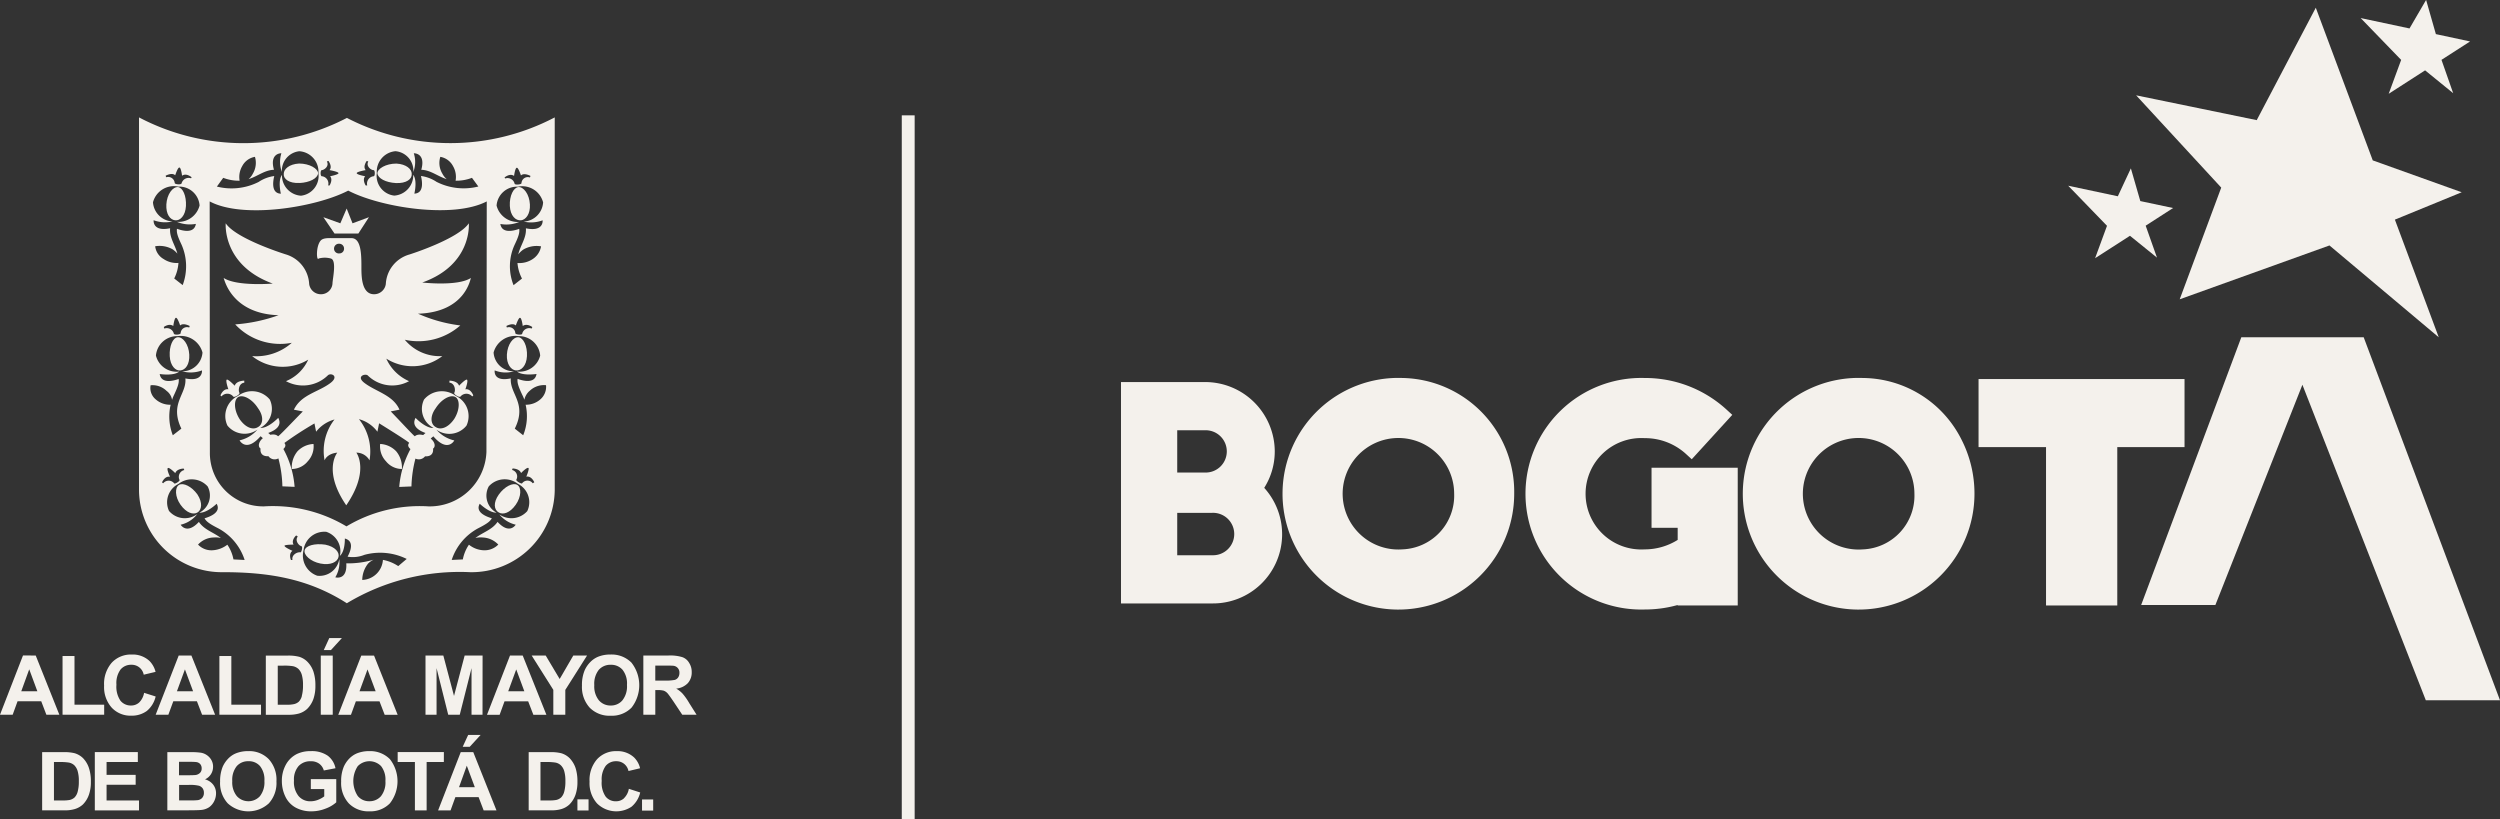 <svg xmlns="http://www.w3.org/2000/svg" xmlns:xlink="http://www.w3.org/1999/xlink" width="204.685" height="67.059" viewBox="0 0 204.685 67.059">
  <rect x="0" y="0" width="204.685" height="67.059" fill="#333333" stroke="none"/>
  <defs>
    <clipPath id="clip-path">
      <rect id="Rectángulo_1239" data-name="Rectángulo 1239" width="204.685" height="67.059" fill="none"/>
    </clipPath>
  </defs>
  <g id="Grupo_1118" data-name="Grupo 1118" transform="translate(0 0)">
    <path id="Trazado_930" data-name="Trazado 930" d="M2.393,59.2,3.059,61H1.74Zm-.51-1.133L0,62.919H1.037l.4-1.1h1.94l.42,1.1H4.859L2.925,58.071Z" transform="translate(0 -4.401)" fill="#f4f1ec"/>
    <path id="Trazado_931" data-name="Trazado 931" d="M8.949,62.1H6.519V58.115H5.541v4.806H8.949Z" transform="translate(-0.42 -4.404)" fill="#f4f1ec"/>
    <g id="Grupo_1117" data-name="Grupo 1117" transform="translate(0 0)">
      <g id="Grupo_1116" data-name="Grupo 1116" clip-path="url(#clip-path)">
        <path id="Trazado_932" data-name="Trazado 932" d="M12.095,61.907a.969.969,0,0,1-.67.25,1.08,1.08,0,0,1-.86-.388,2.031,2.031,0,0,1-.333-1.311,1.871,1.871,0,0,1,.337-1.248,1.113,1.113,0,0,1,.879-.389,1,1,0,0,1,1.018.813l.97-.232a1.96,1.96,0,0,0-.5-.894,2.015,2.015,0,0,0-1.447-.525,2.147,2.147,0,0,0-1.641.668,2.642,2.642,0,0,0-.625,1.879,2.517,2.517,0,0,0,.621,1.8,2.09,2.09,0,0,0,1.588.659,2.09,2.09,0,0,0,1.286-.384,2.162,2.162,0,0,0,.725-1.187l-.946-.3a1.465,1.465,0,0,1-.4.787" transform="translate(-0.699 -4.394)" fill="#f4f1ec"/>
        <path id="Trazado_933" data-name="Trazado 933" d="M16.186,59.205,16.854,61H15.53Zm-.952,2.612h1.934l.423,1.1h1.065l-1.94-4.847H15.677l-1.886,4.847H14.83Z" transform="translate(-1.045 -4.401)" fill="#f4f1ec"/>
        <path id="Trazado_934" data-name="Trazado 934" d="M22.843,62.1H20.414V58.115h-.979v4.806h3.408Z" transform="translate(-1.473 -4.404)" fill="#f4f1ec"/>
        <path id="Trazado_935" data-name="Trazado 935" d="M26.5,61.383a1.043,1.043,0,0,1-.253.469.885.885,0,0,1-.4.2,2.488,2.488,0,0,1-.591.048h-.73V58.9h.439a4.462,4.462,0,0,1,.8.044.971.971,0,0,1,.454.226,1.131,1.131,0,0,1,.274.47,2.935,2.935,0,0,1,.1.865,3.181,3.181,0,0,1-.1.882m-.241-3.219a3.506,3.506,0,0,0-.922-.091H23.549v4.845h1.838a2.978,2.978,0,0,0,.867-.1,1.7,1.7,0,0,0,.686-.387,2.14,2.14,0,0,0,.521-.856,3.216,3.216,0,0,0,.147-1.031,3.621,3.621,0,0,0-.157-1.15,2.106,2.106,0,0,0-.464-.781,1.606,1.606,0,0,0-.729-.449" transform="translate(-1.785 -4.401)" fill="#f4f1ec"/>
        <path id="Trazado_936" data-name="Trazado 936" d="M29.135,56.522l-.453.986h.587l.9-.986Z" transform="translate(-2.174 -4.283)" fill="#f4f1ec"/>
        <rect id="Rectángulo_1235" data-name="Rectángulo 1235" width="0.979" height="4.844" transform="translate(26.263 53.674)" fill="#f4f1ec"/>
        <path id="Trazado_937" data-name="Trazado 937" d="M31.705,61l.655-1.79L33.028,61Zm.145-2.924-1.885,4.848h1.041l.4-1.1h1.937l.423,1.1h1.062l-1.933-4.848Z" transform="translate(-2.271 -4.401)" fill="#f4f1ec"/>
        <path id="Trazado_938" data-name="Trazado 938" d="M42.368,58.072H40.9l-.871,3.308-.875-3.308H37.695v4.845H38.6l0-3.813.954,3.813H40.5l.963-3.813,0,3.813h.9Z" transform="translate(-2.857 -4.401)" fill="#f4f1ec"/>
        <path id="Trazado_939" data-name="Trazado 939" d="M44.879,61l.657-1.792L46.2,61Zm3.127,1.923-1.938-4.848H45.025l-1.883,4.848h1.035l.4-1.1h1.937l.424,1.1Z" transform="translate(-3.27 -4.401)" fill="#f4f1ec"/>
        <path id="Trazado_940" data-name="Trazado 940" d="M47.1,58.072l1.772,2.809v2.036h.982V60.885l1.78-2.813H50.508l-1.116,1.921-1.144-1.921Z" transform="translate(-3.57 -4.401)" fill="#f4f1ec"/>
        <path id="Trazado_941" data-name="Trazado 941" d="M52.933,59.236a1.257,1.257,0,0,1,.977-.414,1.23,1.23,0,0,1,.967.41,1.8,1.8,0,0,1,.363,1.238,1.844,1.844,0,0,1-.374,1.264,1.222,1.222,0,0,1-.956.424,1.24,1.24,0,0,1-.97-.427,1.811,1.811,0,0,1-.376-1.243,1.836,1.836,0,0,1,.369-1.252m-1.378,1.283a2.514,2.514,0,0,0,.634,1.816,2.278,2.278,0,0,0,1.721.659,2.249,2.249,0,0,0,1.705-.664,2.99,2.99,0,0,0-.007-3.682,2.278,2.278,0,0,0-1.713-.665,2.623,2.623,0,0,0-1.043.191,1.921,1.921,0,0,0-.628.44,2.243,2.243,0,0,0-.45.665,3.109,3.109,0,0,0-.22,1.239" transform="translate(-3.907 -4.394)" fill="#f4f1ec"/>
        <path id="Trazado_942" data-name="Trazado 942" d="M58.694,60.122h-.724V58.895h.765c.4,0,.636.006.711.015a.552.552,0,0,1,.5.587.643.643,0,0,1-.1.362.514.514,0,0,1-.278.208,3.911,3.911,0,0,1-.872.055m2.058,1.852a5.043,5.043,0,0,0-.553-.787,2.243,2.243,0,0,0-.519-.406,1.527,1.527,0,0,0,.951-.446,1.3,1.3,0,0,0,.319-.9,1.354,1.354,0,0,0-.215-.769,1.045,1.045,0,0,0-.559-.464,3.422,3.422,0,0,0-1.129-.132H56.992v4.847h.979V60.9h.2a1.827,1.827,0,0,1,.5.052.844.844,0,0,1,.291.2c.089.1.263.338.517.714l.7,1.055h1.172Z" transform="translate(-4.319 -4.401)" fill="#f4f1ec"/>
        <rect id="Rectángulo_1236" data-name="Rectángulo 1236" width="0.911" height="0.912" transform="translate(47.276 65.445)" fill="#f4f1ec"/>
        <path id="Trazado_943" data-name="Trazado 943" d="M6.637,69.887a1.06,1.06,0,0,1-.252.456.892.892,0,0,1-.387.2,2.935,2.935,0,0,1-.582.042H4.7V67.439H5.13a4.532,4.532,0,0,1,.788.044.913.913,0,0,1,.447.221,1.128,1.128,0,0,1,.272.462,2.806,2.806,0,0,1,.1.848,3.1,3.1,0,0,1-.1.873m.479-2.73a1.66,1.66,0,0,0-.718-.438,3.508,3.508,0,0,0-.9-.09H3.734v4.765H5.545a2.811,2.811,0,0,0,.847-.1,1.694,1.694,0,0,0,.679-.38,2.112,2.112,0,0,0,.506-.841,3.125,3.125,0,0,0,.146-1.016,3.446,3.446,0,0,0-.157-1.124,2.091,2.091,0,0,0-.451-.774" transform="translate(-0.283 -5.049)" fill="#f4f1ec"/>
        <path id="Trazado_944" data-name="Trazado 944" d="M9.362,69.3h2.382V68.49H9.362V67.437h2.56v-.811H8.4V71.4h3.618v-.813H9.362Z" transform="translate(-0.637 -5.049)" fill="#f4f1ec"/>
        <path id="Trazado_945" data-name="Trazado 945" d="M17.687,70.368a.636.636,0,0,1-.348.189,5.073,5.073,0,0,1-.662.024h-.889V69.313h.775a3.163,3.163,0,0,1,.855.069.606.606,0,0,1,.3.215.615.615,0,0,1,.1.365.583.583,0,0,1-.137.406m-1.9-2.95h.551c.452,0,.726.008.82.021a.522.522,0,0,1,.361.164.527.527,0,0,1,.122.359.49.49,0,0,1-.142.372.653.653,0,0,1-.385.171c-.093.009-.323.018-.7.018h-.629Zm2.125,1.44a1.121,1.121,0,0,0,.663-1.034,1.086,1.086,0,0,0-.144-.558,1.224,1.224,0,0,0-.861-.591,5.56,5.56,0,0,0-.839-.045h-1.9v4.762h1.622c.609,0,1-.013,1.156-.03a1.4,1.4,0,0,0,.648-.226,1.323,1.323,0,0,0,.409-.491,1.441,1.441,0,0,0,.152-.636,1.143,1.143,0,0,0-.236-.719,1.257,1.257,0,0,0-.664-.432" transform="translate(-1.124 -5.049)" fill="#f4f1ec"/>
        <path id="Trazado_946" data-name="Trazado 946" d="M22.758,70.23a1.28,1.28,0,0,1-1.891-.008A1.778,1.778,0,0,1,20.495,69a1.8,1.8,0,0,1,.362-1.226,1.227,1.227,0,0,1,.957-.408,1.2,1.2,0,0,1,.954.4,1.785,1.785,0,0,1,.358,1.219,1.832,1.832,0,0,1-.367,1.243M21.8,66.54a2.631,2.631,0,0,0-1.026.189,1.837,1.837,0,0,0-.615.427,2.293,2.293,0,0,0-.445.655,3.082,3.082,0,0,0-.215,1.221,2.448,2.448,0,0,0,.628,1.786,2.49,2.49,0,0,0,3.359,0,2.475,2.475,0,0,0,.626-1.8,2.5,2.5,0,0,0-.628-1.819A2.231,2.231,0,0,0,21.8,66.54" transform="translate(-1.478 -5.042)" fill="#f4f1ec"/>
        <path id="Trazado_947" data-name="Trazado 947" d="M27.34,69.645h1.1v.6a2.088,2.088,0,0,1-.519.287,1.7,1.7,0,0,1-.6.116,1.241,1.241,0,0,1-.983-.428,1.826,1.826,0,0,1-.378-1.265,1.678,1.678,0,0,1,.373-1.185,1.293,1.293,0,0,1,1-.4,1.127,1.127,0,0,1,.693.2,1.018,1.018,0,0,1,.378.555l.956-.183a1.693,1.693,0,0,0-.64-1.03,2.292,2.292,0,0,0-1.386-.37,2.519,2.519,0,0,0-1.139.236,2.1,2.1,0,0,0-.91.894,2.713,2.713,0,0,0-.316,1.319,2.931,2.931,0,0,0,.283,1.265,2,2,0,0,0,.834.9,2.6,2.6,0,0,0,1.3.314,3.162,3.162,0,0,0,1.159-.222,2.706,2.706,0,0,0,.878-.515v-1.9H27.34Z" transform="translate(-1.892 -5.043)" fill="#f4f1ec"/>
        <path id="Trazado_948" data-name="Trazado 948" d="M33.48,70.23a1.232,1.232,0,0,1-.949.413,1.2,1.2,0,0,1-.945-.421,2.233,2.233,0,0,1-.008-2.448,1.333,1.333,0,0,1,1.913-.006,1.785,1.785,0,0,1,.355,1.219,1.813,1.813,0,0,1-.366,1.243m-.954-3.69a2.642,2.642,0,0,0-1.029.189,1.894,1.894,0,0,0-.615.427,2.283,2.283,0,0,0-.443.655,3.032,3.032,0,0,0-.217,1.221,2.459,2.459,0,0,0,.626,1.786,2.237,2.237,0,0,0,1.689.65,2.209,2.209,0,0,0,1.675-.653,2.935,2.935,0,0,0,0-3.619,2.259,2.259,0,0,0-1.685-.655" transform="translate(-2.29 -5.042)" fill="#f4f1ec"/>
        <path id="Trazado_949" data-name="Trazado 949" d="M39.012,66.626H35.229v.811H36.64V71.4H37.6V67.437h1.409Z" transform="translate(-2.67 -5.049)" fill="#f4f1ec"/>
        <path id="Trazado_950" data-name="Trazado 950" d="M40.523,69.5l.636-1.761.657,1.761Zm.141-2.872-1.853,4.769h1.02l.394-1.086h1.9l.414,1.086h1.05l-1.9-4.769Z" transform="translate(-2.941 -5.049)" fill="#f4f1ec"/>
        <path id="Trazado_951" data-name="Trazado 951" d="M40.991,66.077h.575l.89-.97H41.437Z" transform="translate(-3.107 -4.934)" fill="#f4f1ec"/>
        <path id="Trazado_952" data-name="Trazado 952" d="M49.739,69.887a1.032,1.032,0,0,1-.252.456.876.876,0,0,1-.388.2,2.931,2.931,0,0,1-.581.042H47.8V67.439h.433a4.6,4.6,0,0,1,.79.044.9.9,0,0,1,.442.221,1.093,1.093,0,0,1,.275.462,2.826,2.826,0,0,1,.1.848,3.115,3.115,0,0,1-.1.873m.479-2.73a1.639,1.639,0,0,0-.718-.438,3.492,3.492,0,0,0-.9-.09H46.834v4.765h1.811a2.843,2.843,0,0,0,.852-.1,1.646,1.646,0,0,0,.674-.38,2.1,2.1,0,0,0,.511-.841,3.153,3.153,0,0,0,.144-1.016,3.571,3.571,0,0,0-.152-1.124,2.164,2.164,0,0,0-.456-.774" transform="translate(-3.549 -5.049)" fill="#f4f1ec"/>
        <path id="Trazado_953" data-name="Trazado 953" d="M55.049,70.4a.953.953,0,0,1-.659.246,1.043,1.043,0,0,1-.844-.383,1.983,1.983,0,0,1-.323-1.285,1.866,1.866,0,0,1,.327-1.231,1.081,1.081,0,0,1,.863-.38,1,1,0,0,1,.647.216,1.011,1.011,0,0,1,.355.585l.949-.226a1.838,1.838,0,0,0-.486-.88,1.977,1.977,0,0,0-1.42-.521,2.1,2.1,0,0,0-1.615.662,2.587,2.587,0,0,0-.615,1.843,2.474,2.474,0,0,0,.614,1.777,2.243,2.243,0,0,0,2.823.267,2.159,2.159,0,0,0,.709-1.165l-.93-.3a1.411,1.411,0,0,1-.4.773" transform="translate(-3.958 -5.042)" fill="#f4f1ec"/>
        <rect id="Rectángulo_1237" data-name="Rectángulo 1237" width="0.913" height="0.911" transform="translate(52.566 65.456)" fill="#f4f1ec"/>
        <path id="Trazado_954" data-name="Trazado 954" d="M26.434,16.082c.823-.042,1.473-.376,1.515-.795,0-.374-.692-.8-1.556-.8-.824.047-1.256.463-1.256.839-.046.419.432.8,1.3.752" transform="translate(-1.905 -1.098)" fill="#f4f1ec"/>
        <path id="Trazado_955" data-name="Trazado 955" d="M17.355,43.745c-.475-.67-1.168-1-1.515-.795s-.348.965.128,1.632,1.042.835,1.386.625.433-.791,0-1.462" transform="translate(-1.182 -3.25)" fill="#f4f1ec"/>
        <path id="Trazado_956" data-name="Trazado 956" d="M36.245,15.329c0-.376-.435-.793-1.258-.838-.865,0-1.555.424-1.555.794.042.421.689.755,1.51.8.867.044,1.344-.334,1.3-.751" transform="translate(-2.534 -1.098)" fill="#f4f1ec"/>
        <path id="Trazado_957" data-name="Trazado 957" d="M28.673,48.246c-.865-.127-1.6.083-1.688.462s.476.921,1.3,1.085,1.387-.125,1.475-.542c.085-.376-.26-.835-1.086-1.006" transform="translate(-2.044 -3.653)" fill="#f4f1ec"/>
        <path id="Trazado_958" data-name="Trazado 958" d="M46.547,31.424c.045-.838-.3-1.507-.689-1.548-.437-.042-.91.585-.954,1.422-.042.794.347,1.254.732,1.295.438.043.87-.376.911-1.169" transform="translate(-3.403 -2.264)" fill="#f4f1ec"/>
        <path id="Trazado_959" data-name="Trazado 959" d="M16.636,31.3c-.043-.838-.52-1.465-.953-1.424-.391.043-.694.711-.647,1.548.041.794.476,1.212.863,1.172.435-.042.777-.5.737-1.3" transform="translate(-1.139 -2.264)" fill="#f4f1ec"/>
        <path id="Trazado_960" data-name="Trazado 960" d="M46.075,19.294c.386-.04.779-.5.734-1.3-.042-.833-.518-1.459-.95-1.421-.391.043-.736.711-.694,1.549.041.8.475,1.212.91,1.171" transform="translate(-3.423 -1.256)" fill="#f4f1ec"/>
        <path id="Trazado_961" data-name="Trazado 961" d="M44.158,43.745c-.476.671-.385,1.256,0,1.462.344.211.911.047,1.385-.625s.48-1.424.13-1.632-1.038.125-1.516.795" transform="translate(-3.322 -3.25)" fill="#f4f1ec"/>
        <path id="Trazado_962" data-name="Trazado 962" d="M15.475,19.293c.39.042.823-.373.866-1.169.044-.837-.259-1.506-.65-1.55-.433-.038-.909.589-.954,1.421-.041.8.3,1.26.738,1.3" transform="translate(-1.117 -1.256)" fill="#f4f1ec"/>
        <path id="Trazado_963" data-name="Trazado 963" d="M41.246,33.63c-.129-.044-.644.5-.644.5-.134-.418-.787-.418-.787-.418v.165c.438.043.524.629.391.838-.041.127.434.416.521.292a.622.622,0,0,1,.952,0l.088-.083s-.211-.585-.65-.5c0,0,.263-.71.129-.793" transform="translate(-3.017 -2.548)" fill="#f4f1ec"/>
        <path id="Trazado_964" data-name="Trazado 964" d="M38.689,35.8c-.517.749-1.128.917-1.514.665-.392-.206-.52-.835,0-1.547.479-.753,1.212-1.127,1.6-.918s.389,1.042-.086,1.8M29.278,22.248a.392.392,0,0,1-.429-.372.4.4,0,0,1,.429-.421.393.393,0,0,1,.39.421.38.38,0,0,1-.39.372M21.11,35.8c-.477-.758-.477-1.592-.088-1.8s1.123.165,1.6.918c.52.712.391,1.341,0,1.548-.389.25-1,.082-1.514-.666m17.712-1.885a1.9,1.9,0,0,0-2.6.294A1.748,1.748,0,0,0,37,36.536c-.646.053-1.476-.822-1.476-.822-.362.677.3,1.053.818,1.238-.074.05-.129.115-.2.167-.492-.122-.677.1-.677.1-.086-.029-1.169-1.205-1.973-2.037l.715-.141c-.523-1.2-1.923-1.465-2.874-2.194-.713-.547.088-.789.279-.607a2.858,2.858,0,0,0,3.38.466,3.61,3.61,0,0,1-1.863-1.844,4.011,4.011,0,0,0,4.587-.208,3.712,3.712,0,0,1-3.073-1.338,5.191,5.191,0,0,0,4.545-1.172,12.078,12.078,0,0,1-3.462-.961c3.943-.123,4.288-2.93,4.333-2.93-1.087.713-3.986.376-3.986.376,4.116-1.462,3.811-4.848,3.811-4.848-.872,1.294-4.848,2.55-4.848,2.55a2.656,2.656,0,0,0-1.948,2.422.968.968,0,0,1-.956.837c-1.057,0-1.042-1.535-1.042-2.258,0-1.089-.041-2.337-.822-2.337H28.719c-.282,0-.767-.033-.968.207-.4.469-.341,1.71-.16,1.464a1.835,1.835,0,0,1,1,0c.5.143.131,1.7.131,2.05a.941.941,0,0,1-.956.874.965.965,0,0,1-.953-.837,2.673,2.673,0,0,0-1.9-2.422s-4.069-1.256-4.933-2.55c0,0-.3,3.426,3.851,4.935,0,0-2.943.25-4.025-.464.041,0,.56,2.93,4.5,3.055a13.278,13.278,0,0,1-3.548.751,5.024,5.024,0,0,0,4.635,1.506,4.39,4.39,0,0,1-3.251,1.09,4.021,4.021,0,0,0,4.592.292,3.421,3.421,0,0,1-1.821,1.76,2.913,2.913,0,0,0,3.42-.466c.23-.256.973.041.23.61-.986.756-2.4.938-3,2.191l.73.145c-.819.829-1.915,2-2.03,2.033,0,0-.166-.221-.626-.122-.063-.047-.109-.1-.179-.149.521-.185,1.185-.561.822-1.238,0,0-.831.874-1.469.822a1.756,1.756,0,0,0,.774-2.326,1.9,1.9,0,0,0-2.6-.293,1.828,1.828,0,0,0-.867,2.424,1.8,1.8,0,0,0,2.46.334,2.7,2.7,0,0,1-1.463.881s.531,1.03,1.716-.336c.076.051.125.108.192.159-.315.249-.453.665-.19.85,0,0-.13.666.648.627a.625.625,0,0,0,.812.177,9.74,9.74,0,0,1,.327,2.288l1,.043a7.63,7.63,0,0,0-.92-3.1c.153-.134.239-.317.082-.492a28.494,28.494,0,0,1,2.464-1.6l.135.676a2.861,2.861,0,0,1,1.507-1,4.166,4.166,0,0,0-.813,3.345s.171-.543,1.042-.631c0,0-1.215,1.469.732,4.312,1.949-2.844.826-4.312.826-4.312a1.231,1.231,0,0,1,1.079.631,4.239,4.239,0,0,0-.865-3.371A2.764,2.764,0,0,1,32.4,36.846l.139-.69c1.043.649,2.488,1.557,2.462,1.611-.163.178-.055.365.105.5a7.821,7.821,0,0,0-.919,3.1l1-.042a10.006,10.006,0,0,1,.327-2.28.643.643,0,0,0,.786-.185c.778.04.654-.627.654-.627.25-.179.128-.576-.191-.824a2.839,2.839,0,0,1,.218-.185c1.18,1.366,1.715.336,1.715.336a2.707,2.707,0,0,1-1.463-.881,1.8,1.8,0,0,0,2.46-.333,1.83,1.83,0,0,0-.864-2.425" transform="translate(-1.5 -1.499)" fill="#f4f1ec"/>
        <path id="Trazado_965" data-name="Trazado 965" d="M20.57,35.009c.083.124.562-.165.518-.291-.128-.21-.042-.8.392-.836v-.17s-.652,0-.783.417c0,0-.518-.542-.647-.5-.128.081.129.792.129.792-.434-.079-.65.5-.65.5l.085.083a.625.625,0,0,1,.955,0" transform="translate(-1.48 -2.548)" fill="#f4f1ec"/>
        <path id="Trazado_966" data-name="Trazado 966" d="M34.977,39.916a1.948,1.948,0,0,0-1.3-.587,1.772,1.772,0,0,0,.48,1.421,1.668,1.668,0,0,0,1.3.627,2.063,2.063,0,0,0-.478-1.461" transform="translate(-2.552 -2.98)" fill="#f4f1ec"/>
        <path id="Trazado_967" data-name="Trazado 967" d="M25.854,41.378a1.685,1.685,0,0,0,1.3-.628,1.781,1.781,0,0,0,.473-1.42,1.947,1.947,0,0,0-1.3.586,2.065,2.065,0,0,0-.477,1.461" transform="translate(-1.959 -2.98)" fill="#f4f1ec"/>
        <path id="Trazado_968" data-name="Trazado 968" d="M31.51,20.522l.867-1.339-1.344.5-.479-1.209-.518,1.209-1.387-.5.91,1.339Z" transform="translate(-2.171 -1.4)" fill="#f4f1ec"/>
        <path id="Trazado_969" data-name="Trazado 969" d="M45.2,33.462a1.77,1.77,0,0,1-1.232.463,4.144,4.144,0,0,1-.2,2.5l-.688-.543c1.031-2.074-.414-2.811-.327-4.114-1.475.313-1.318-.654-1.318-.654a2.409,2.409,0,0,0,1.575.074,1.645,1.645,0,0,1-1.665-1.536,1.84,1.84,0,0,1,2.039-1.344A1.739,1.739,0,0,1,45.16,29.9a1.742,1.742,0,0,1-1.9,1.306c.465.381,1.6.2,1.6.2-.129.81-1.075.578-1.549.4-.041.282.032.569.382,1.311a3.223,3.223,0,0,1,.171.4,1.3,1.3,0,0,1,.437-.73,1.689,1.689,0,0,1,1.338-.461,1.354,1.354,0,0,1-.433,1.131m-.655,6.9a.539.539,0,0,0-.868,0c-.046.087-.522-.2-.478-.29a.547.547,0,0,0-.347-.8l.043-.123s.557,0,.694.375c0,0,.475-.5.605-.416.089.083-.176.712-.176.712.43-.085.653.458.653.458Zm-.434,2.262a1.734,1.734,0,0,1-2.3.287,2.447,2.447,0,0,0,1.34.841s-.494.849-1.486-.231c-.453.656-1.186.838-1.815,1.322a1.686,1.686,0,0,1,.573-.045,1.866,1.866,0,0,1,1.3.581,1.578,1.578,0,0,1-1.25.465,2.062,2.062,0,0,1-1.152-.455,3.215,3.215,0,0,0-.5,1.206l-.911.042a4.53,4.53,0,0,1,2.164-2.591c.738-.374.977-.563,1.121-.821-.473-.136-1.38-.5-.99-1.189,0,0,.778.754,1.376.73a1.586,1.586,0,0,1-.637-2.15,1.752,1.752,0,0,1,2.383-.209,1.682,1.682,0,0,1,.777,2.216M29.3,43.885a11.71,11.71,0,0,0-6.751-1.638,4.365,4.365,0,0,1-4.433-4.433L18.1,17.278c2.727,1.462,8.724.481,11.343-.884,2.645,1.377,8.575,2.324,11.342.884l-.026,20.536a4.642,4.642,0,0,1-4.748,4.433A11.65,11.65,0,0,0,29.3,43.885m4.238,3.252a3.379,3.379,0,0,0-1.254-.509,1.756,1.756,0,0,1-1.692,1.642,2.2,2.2,0,0,1,.48-1.343,1.643,1.643,0,0,1,.453-.315,7.385,7.385,0,0,1-2.24.3c.086,1.433-.9,1.143-.9,1.143a2.361,2.361,0,0,0,.325-1.492,1.631,1.631,0,0,1-1.8,1.362,1.749,1.749,0,0,1-1.124-2.088,1.715,1.715,0,0,1,1.861-1.507A1.681,1.681,0,0,1,28.761,46.3c.442-.384.406-1.421.406-1.421.812.217.451,1.071.224,1.486a2.546,2.546,0,0,0,1.377-.149,4.9,4.9,0,0,1,3.463.334ZM25.528,46.01c-.262-.044-.738.209-.65.625h-.127s-.218-.5.127-.749c0,0-.691-.3-.648-.42.045-.089.737-.089.737-.089-.215-.373.213-.75.213-.75l.134.086c-.261.333.085.752.3.794.129.043,0,.542-.088.5m-5.479.583a3.16,3.16,0,0,0-.5-1.205,2.182,2.182,0,0,1-1.145.451,1.509,1.509,0,0,1-1.254-.461,1.8,1.8,0,0,1,1.3-.581,1.7,1.7,0,0,1,.569.043c-.621-.481-1.36-.663-1.8-1.319-1,1.08-1.494.231-1.494.231a2.393,2.393,0,0,0,1.365-.877,1.7,1.7,0,0,1-2.317-.251,1.679,1.679,0,0,1,.782-2.216,1.751,1.751,0,0,1,2.381.209,1.573,1.573,0,0,1-.678,2.147c.6.055,1.415-.727,1.415-.727.389.692-.522,1.054-.991,1.189.144.258.384.446,1.12.821a4.507,4.507,0,0,1,2.163,2.591Zm-5.756-6.232L14.2,40.28s.217-.543.652-.458c0,0-.3-.628-.176-.712s.607.416.607.416c.131-.375.693-.375.693-.375l.044.122a.571.571,0,0,0-.392.8c.086.086-.39.378-.433.29a.577.577,0,0,0-.907,0M13.27,32.33a1.649,1.649,0,0,1,1.3.461,1.12,1.12,0,0,1,.45.736,3.013,3.013,0,0,1,.161-.4c.348-.742.42-1.03.38-1.311-.477.171-1.421.4-1.552-.406,0,0,1.135.183,1.6-.2A1.746,1.746,0,0,1,13.7,29.9a1.74,1.74,0,0,1,1.776-1.592,1.842,1.842,0,0,1,2.036,1.343,1.652,1.652,0,0,1-1.667,1.537,2.608,2.608,0,0,0,1.625-.074s.112.963-1.359.657c.125,1.3-1.326,2.037-.329,4.111l-.7.543a4.243,4.243,0,0,1-.177-2.5,1.77,1.77,0,0,1-1.251-.463,1.2,1.2,0,0,1-.389-1.131m3.2-4.852-.041.125a.521.521,0,0,0-.7.459c0,.128-.515.172-.557.045a.594.594,0,0,0-.781-.418l-.043-.127s.43-.335.777-.085c0,0,.089-.669.216-.669.13-.041.347.626.347.626.258-.247.778.043.778.043m-.964-11.41a1.672,1.672,0,0,1,1.777,1.544,1.787,1.787,0,0,1-1.857,1.339,2.733,2.733,0,0,0,1.552.167c-.126.811-1.075.577-1.547.4-.043.286.029.572.38,1.313a4.381,4.381,0,0,1,.088,3.3l-.694-.543a3.237,3.237,0,0,0,.347-1.273,1.907,1.907,0,0,1-1.211-.317,1.384,1.384,0,0,1-.694-1.047,2.161,2.161,0,0,1,1.427.25,1.9,1.9,0,0,1,.391.353c-.2-.751-.666-1.317-.594-2.079-1.466.308-1.351-.656-1.351-.656a2.686,2.686,0,0,0,1.547.1,1.686,1.686,0,0,1-1.6-1.567,1.773,1.773,0,0,1,2.035-1.295m-.215-.921s.215-.669.346-.629c.133,0,.216.669.216.669.348-.253.781.125.781.125l-.045.085a.6.6,0,0,0-.777.418c-.042.128-.563.084-.563-.039a.536.536,0,0,0-.7-.464l-.042-.125s.518-.292.779-.04m3.936.211a3.517,3.517,0,0,0,1.341.236,1.78,1.78,0,0,1,.217-1.2,1.449,1.449,0,0,1,1.04-.754,1.713,1.713,0,0,1-.175,1.38,1.418,1.418,0,0,1-.348.447c.758-.239,1.3-.74,2.078-.768-.384-1.39.61-1.352.61-1.352a2.34,2.34,0,0,0,.042,1.534,1.6,1.6,0,0,1,1.429-1.7,1.682,1.682,0,0,1,1.562,1.8,1.63,1.63,0,0,1-1.429,1.841,1.665,1.665,0,0,1-1.558-1.7c-.352.474-.09,1.536-.09,1.536-.794-.032-.654-.993-.54-1.445a2.981,2.981,0,0,0-1.278.482,4.906,4.906,0,0,1-3.42.379Zm8.055-.631c.217,0,.648-.332.43-.71l.129-.043s.349.461.089.752c0,0,.735.128.735.25s-.689.252-.689.252c.258.292-.045.756-.045.756H27.8a.6.6,0,0,0-.519-.756c-.131,0-.131-.5,0-.5m3.679-.752.129.043c-.214.378.215.71.436.71.125,0,.125.5,0,.5a.607.607,0,0,0-.524.756h-.127s-.3-.464-.044-.756c0,0-.692-.126-.692-.252s.737-.25.737-.25c-.26-.291.085-.752.085-.752m2.381-.794a1.6,1.6,0,0,1,1.433,1.7,2.323,2.323,0,0,0,.038-1.534s1-.038.614,1.352c.774.028,1.319.528,2.078.768a1.5,1.5,0,0,1-.35-.447,1.685,1.685,0,0,1-.17-1.38,1.453,1.453,0,0,1,1.036.754,1.763,1.763,0,0,1,.215,1.2,3.511,3.511,0,0,0,1.34-.236l.522.711a4.906,4.906,0,0,1-3.42-.379,3.016,3.016,0,0,0-1.277-.482c.108.453.253,1.413-.543,1.445,0,0,.264-1.059-.09-1.539a1.666,1.666,0,0,1-1.555,1.7,1.63,1.63,0,0,1-1.429-1.843,1.679,1.679,0,0,1,1.557-1.795M44.515,27.564l-.048.124a.593.593,0,0,0-.779.42c0,.127-.563.083-.563-.045a.518.518,0,0,0-.691-.459l-.042-.125s.518-.29.773-.043c0,0,.224-.666.348-.626.135,0,.22.669.22.669.345-.25.783.086.783.086m-1.148-11.5A1.766,1.766,0,0,1,45.4,17.36a1.681,1.681,0,0,1-1.59,1.571,2.7,2.7,0,0,0,1.549-.105s.121.966-1.369.654c.059.782-.437,1.359-.626,2.136a1.786,1.786,0,0,1,.438-.409,2.16,2.16,0,0,1,1.429-.25,1.552,1.552,0,0,1-.691,1.047,1.972,1.972,0,0,1-1.239.317,3.314,3.314,0,0,0,.369,1.273l-.691.543a4.194,4.194,0,0,1,.085-3.3c.353-.74.42-1.027.38-1.312-.474.174-1.419.4-1.545-.4a2.724,2.724,0,0,0,1.549-.167,1.789,1.789,0,0,1-1.858-1.339,1.672,1.672,0,0,1,1.779-1.544m-.349-.882s.089-.668.223-.668c.126-.043.343.628.343.628.259-.252.78.04.78.04l-.045.125a.519.519,0,0,0-.692.464c0,.123-.564.167-.564.039a.594.594,0,0,0-.775-.418l-.047-.085s.435-.377.778-.125m-13.688-4.75A18.386,18.386,0,0,1,12.314,10.4V40.935a6.77,6.77,0,0,0,6.885,6.7c3.686,0,6.965.513,10.131,2.543a17.917,17.917,0,0,1,10.1-2.543,6.806,6.806,0,0,0,6.921-6.7V10.4a18.408,18.408,0,0,1-17.017.041" transform="translate(-0.933 -0.788)" fill="#f4f1ec"/>
        <path id="Trazado_970" data-name="Trazado 970" d="M106.782,48.025H103.91V44.553h2.872a1.737,1.737,0,1,1,0,3.472M103.91,37.792h2.268a1.732,1.732,0,1,1,0,3.462H103.91Zm7.986,1.731a5.7,5.7,0,0,0-5.718-5.677H99.306V51.971h7.476a5.663,5.663,0,0,0,4.251-9.464,5.559,5.559,0,0,0,.862-2.983" transform="translate(-7.526 -2.565)" fill="#f4f1ec"/>
        <path id="Trazado_971" data-name="Trazado 971" d="M123.5,47.515a4.565,4.565,0,1,1,4.224-4.559,4.4,4.4,0,0,1-4.224,4.559m0-14.031a9.484,9.484,0,1,0,9.14,9.472,9.326,9.326,0,0,0-9.14-9.472" transform="translate(-8.666 -2.537)" fill="#f4f1ec"/>
        <path id="Trazado_972" data-name="Trazado 972" d="M145.46,45.751H147.6v.99a5.085,5.085,0,0,1-2.7.776,4.562,4.562,0,1,1,0-9.107,4.968,4.968,0,0,1,3.373,1.289l.479.439,3.319-3.635-.475-.435a9.872,9.872,0,0,0-6.7-2.583,9.481,9.481,0,1,0,0,18.954,9.981,9.981,0,0,0,2.7-.366v.037h4.921V40.83H145.46Z" transform="translate(-10.242 -2.537)" fill="#f4f1ec"/>
        <path id="Trazado_973" data-name="Trazado 973" d="M180.8,39.151V52.117h5.833V39.151h5.506V33.578H175.275v5.573Z" transform="translate(-13.283 -2.544)" fill="#f4f1ec"/>
        <path id="Trazado_974" data-name="Trazado 974" d="M219.06,59.6,207.9,29.878h-10.02l-8.2,21.92h6.077l7.125-18.033L212.987,59.6Z" transform="translate(-14.375 -2.264)" fill="#f4f1ec"/>
        <path id="Trazado_975" data-name="Trazado 975" d="M164.275,47.518a4.567,4.567,0,1,1,4.223-4.561,4.4,4.4,0,0,1-4.223,4.561m8.057-9.029-.008-.018a9.118,9.118,0,0,0-8.049-4.987,9.484,9.484,0,1,0,9.14,9.472,9.72,9.72,0,0,0-1.083-4.468" transform="translate(-11.757 -2.537)" fill="#f4f1ec"/>
        <path id="Trazado_976" data-name="Trazado 976" d="M210.42,18.035l5.471-2.242-7.283-2.61L203.944.684l-4.836,9.205-9.873-2.032,6.967,7.555-3.4,9.145,12.262-4.409,8.947,7.518Z" transform="translate(-14.341 -0.052)" fill="#f4f1ec"/>
        <path id="Trazado_977" data-name="Trazado 977" d="M189.56,19.608l2.244-1.446-2.683-.569-.773-2.679L187.28,17.2l-4.065-.864,3.178,3.282-.974,2.652,2.855-1.836,2.211,1.789Z" transform="translate(-13.885 -1.13)" fill="#f4f1ec"/>
        <path id="Trazado_978" data-name="Trazado 978" d="M215.742,4.9l2.341-1.506-2.8-.6-.8-2.8-1.36,2.336-4-.852,3.317,3.427L211.419,7.68,214.4,5.76l2.3,1.871Z" transform="translate(-15.848 0)" fill="#f4f1ec"/>
        <rect id="Rectángulo_1238" data-name="Rectángulo 1238" width="1.054" height="57.616" transform="translate(73.832 9.444)" fill="#f4f1ec"/>
      </g>
    </g>
  </g>
</svg>
